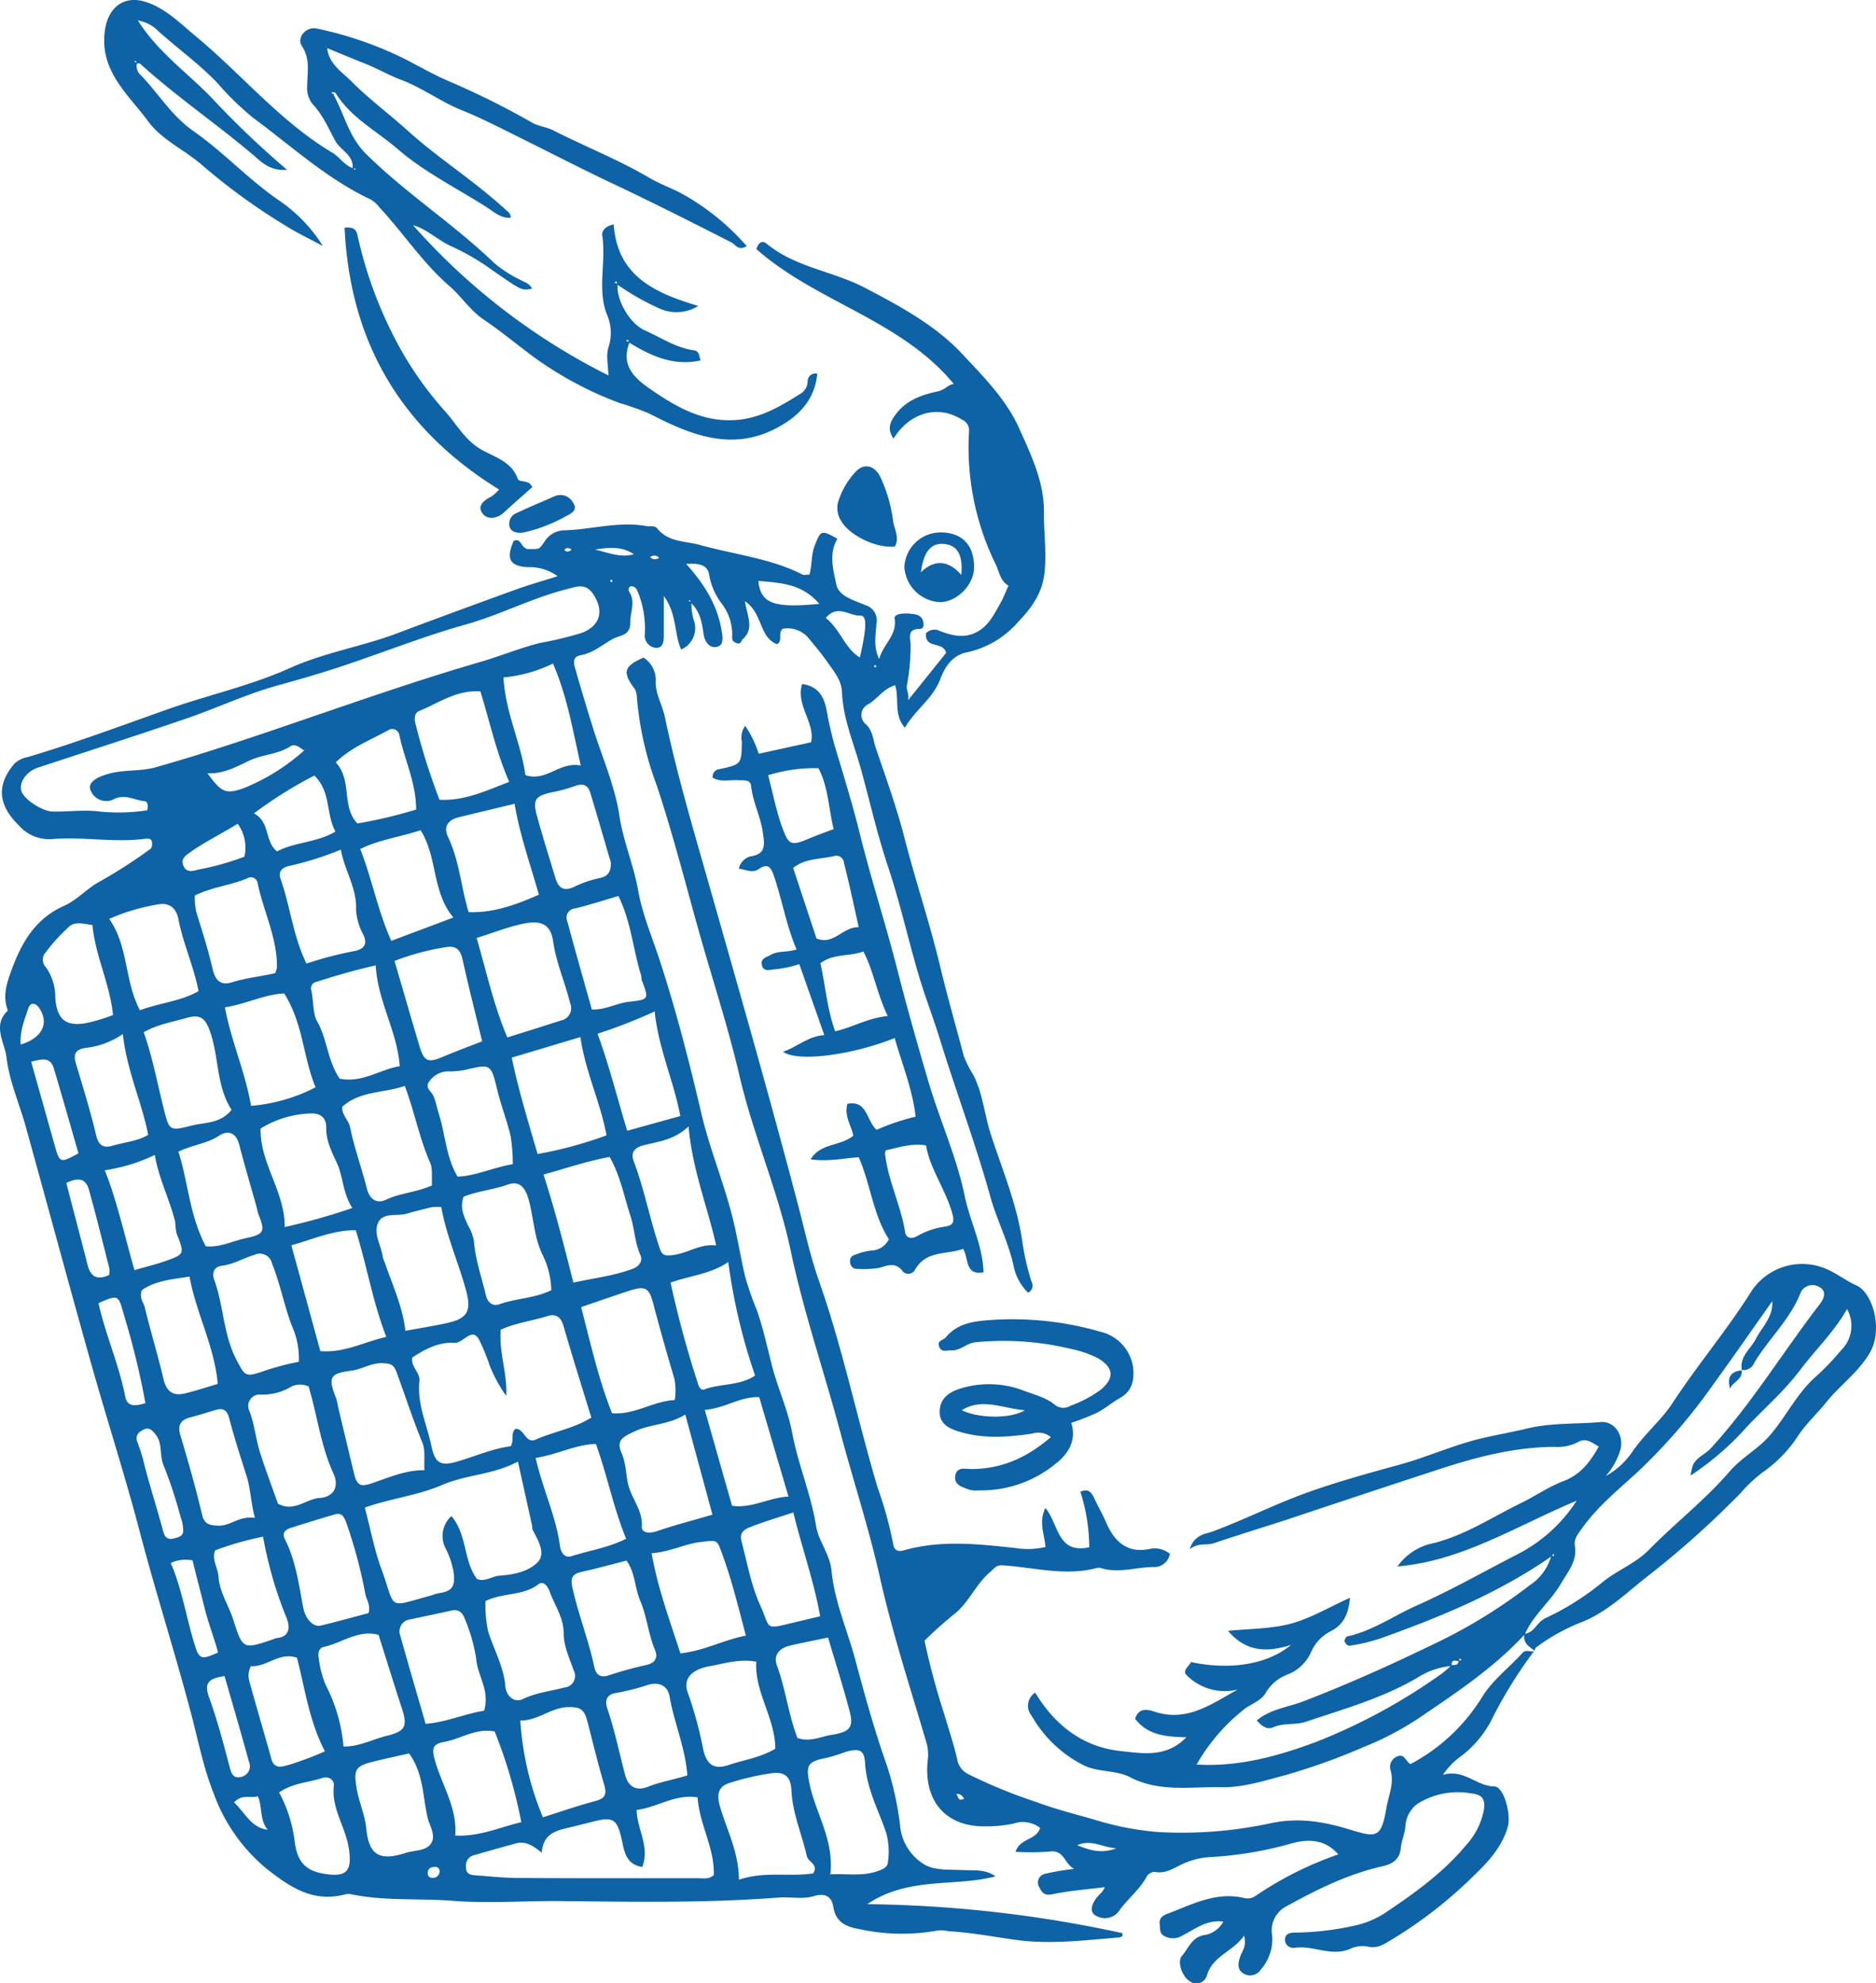 <svg xmlns="http://www.w3.org/2000/svg" width="283.741" height="299.914" viewBox="0 0 283.741 299.914"><g transform="translate(-297.786 -211.628)"><path d="M402.379,283.592a8.133,8.133,0,0,0,.37,2.828,3.515,3.515,0,0,1-1.941,4.353c-1.086-2.413-.6-5.318-2.619-8.1,0,2.348-.006,4.126,0,5.9,0,.919-.073,1.98-1.2,1.949a1.866,1.866,0,0,1-1.684-2.041,14.518,14.518,0,0,0-.877-5.981c-.28-.635-.374-1.337-1.28-1.287-.591.447-.159.817.029,1.232.639,1.423-.09,2.826-.067,4.2.033,2.093-1.558,1.932-2.607,2.509-1.6.881-2.987,2.143-4.913,2.486-1.41.251-.959,1.471-.7,2.373q1.216,4.239,2.53,8.454c1.391,4.481,3.361,8.869,4.052,13.453.587,3.892,2.158,7.443,2.835,11.3.627,3.572,2.135,7.1,3.288,10.632,2.465,7.56,4.449,15.27,6.25,22.99,1.226,5.258,3.286,10.21,4.631,15.412.8,3.073,1.276,6.187,1.989,9.264a46.9,46.9,0,0,0,1.78,5.118c.986,2.77,1.579,5.632,2.31,8.462.886,3.419,2.4,6.647,3.052,10.144.89,4.754,2.837,9.235,3.605,14.048.368,2.31,2.1,4.3,2.335,6.737.449,4.7,2.4,9.022,3.6,13.511,1.425,5.312,2.9,10.672,4.75,15.9a46.79,46.79,0,0,1,2.033,9.231,7.637,7.637,0,0,0,3.8,5.905c1.579.854,3.77.666,5.7.765,1.661.086,3.346-.176,4.936.946-6.2,1.644-13.116-.025-19.412,4.207a190.981,190.981,0,0,1,38.555,4.374c.257.589-.338.645-.562.664-5.155.426-10.33,1.076-15.487.368-3.4-.466-6.768-1.122-10.208-1.312a5.167,5.167,0,0,0-1.619-.113,30.191,30.191,0,0,1-11.955-.226c-1.826-.326-3.493-.971-3.852-3.336-.219-1.448-1.118-2.2-3-1.623-1.615.493-3.488.073-5.237.207-10.929.836-21.877.65-32.817.531-5.51-.061-11.027.389-16.517-.038-5.126-.4-10.309.058-15.389-1a1.948,1.948,0,0,0-.871.023c-4.806,1.262-8.253-1.011-11.879-3.871a26.34,26.34,0,0,1-8.011-11.391c-1.552-3.873-2.35-8.053-3.424-12.111-2.429-9.2-5.343-18.253-7.754-27.458-2.237-8.539-4.972-16.947-7.361-25.449-3.346-11.9-6.565-23.843-9.87-35.758-.973-3.514-2.509-6.941-2.92-10.509-.261-2.246-2.206-4.848.2-7.1-.863-2.248-.142-4.259.658-6.4,1.535-4.113,3.641-7.57,7.861-9.442,2.022-.9,3.48-2.688,5.5-3.729a77.471,77.471,0,0,0,7.474-4.819c.311-.209.389-.656.278-1.218-.163-.491-.735-.4-1.159-.347-4.631.583-9.264-.359-13.879.027a6.123,6.123,0,0,1-5.132-2.129c-3.1-3.071-3.344-6.052-.606-9.277a4.053,4.053,0,0,1,2.028-1c7.086-2.106,14.021-4.692,20.973-7.159,6.2-2.2,12.671-3.6,18.673-6.3,5.193-2.342,10.823-3.227,16.112-5.214q8.958-3.368,17.96-6.618c1.989-.721,4.029-1.3,6.4-2.051a7.079,7.079,0,0,0-4.431-1.368c-2.8-.121-3.411-1.258-2.212-3.956,1.216-.608,1.061,1.251,2.312,1.22,1.579-.042,1.443.255,2.54-1.4a3.662,3.662,0,0,1,2.578-1.429c4.226-.081,8.387-1.418,12.657-.648.556.1,1.232-.13,1.634.363,1.713,2.116,4.23,1.867,6.519,2.507,5.158,1.443,10.591,1.987,15.454,4.46.23.117.57.015,1.038.015.424-1.408.242-2.96.8-4.385.911-2.344,1-2.425,3.434-1.04-1.339,2.277-.62,4.75-.152,6.954.38,1.782,2.768,2.373,4.341,3.066a2.4,2.4,0,0,1,1.717,2.818c-.1,1.744-.5,3.528.426,5.341.553-2.214,2.728-3.566,2.325-6.106-.117-.737,1.333-.836,2.241-.752s1.811.132,2.076,1.207c.111.449.134,1.109-.553,1.105-1.92-.017-1.387,1.435-1.347,2.367a32.128,32.128,0,0,1-.558,6.137c-.123.819.37,1.2.173,2.283l5.761-7.175c-.487-1.836-3.223-.5-3.054-2.947a1.744,1.744,0,0,1,2.07-.368c1.809.689,3.6,1.18,5.531.217,1.863-.93,2.657-2.668,3.6-4.3.483-.836.823-1.753,1.283-2.755-1.228-.687-1.375-2.037-1.924-3.2a40.1,40.1,0,0,1-4.034-20.3,1.741,1.741,0,0,0-1.04-1.588c-3.647-2.3-7.9-1.157-10.4,2.856-.948-1.446-.639-2.519.625-4.029,1.623-1.943,3.887-2.645,6.11-3.131,1.061-.232,1.489-1,2.39-1.111-8.067-9.749-20.753-12.337-29.852-20.39.194-.742.746-1.479,1.556-.808,4.341,3.578,10.01,4.128,14.819,6.641,5.327,2.782,10.712,5.688,14.758,10.029,3.173,3.4,6.651,6.858,8.619,11.265,1.813,4.061,3.781,8.094,3.735,12.738-.029,3.05.426,6.064.071,9.164s-2.018,5.306-3.961,7.326a14.227,14.227,0,0,1-7.65,4.593c-2.383.418-3.5,2.379-4.126,4.042-1.12,3-3.752,4.6-5.371,7.38-1.732-1.989-.815-4.337-1.464-6.413-1.786.46-2.718,2.162-4.278,2.979a1.786,1.786,0,0,0-.263,2.816c1.195,1.017,1.174,2.419,1.6,3.658,1.542,4.529,3.175,9.045,4.362,13.672,1.663,6.486,3.81,12.826,5.373,19.349,1.082,4.527,2.379,9.03,3.572,13.547a15.064,15.064,0,0,0,1.437,2.864c1.452,2.818,1.688,6.006,2.651,8.984,1.732,5.354,3.967,10.605,4.769,16.216a37.6,37.6,0,0,0,1.406,6.121,1.19,1.19,0,0,1-.526,1.64,7.664,7.664,0,0,1-2.152-3.854c-.767-3.71-2.561-7.073-3.566-10.691-2.243-8.069-5.2-15.909-7.662-23.905-.994-3.227-2.235-6.382-3.183-9.619-1.6-5.444-2.835-11-4.629-16.373-1.617-4.844-2.736-9.812-4.086-14.714-1.059-3.858-2.72-7.591-2.876-11.712-.067-1.763-1.308-3.213-2.308-4.637-.833-1.186-1.776-2.3-2.7-3.422a4.121,4.121,0,0,0-3.944-1.464c-.8.623.071,1.813-.873,2.331-2.745-1.067-2.139-4.719-4.852-6.5.366,2.3,1.427,4.123-.292,5.707-.311.288-.292.917-1.032.6-.662-.284-.622-.547-.6-1.241a7.647,7.647,0,0,0-1.481-4.568,9.973,9.973,0,0,1-1.991-4.418c-.219-1.794-1.928-1.8-3.5-1.736,2.718,3.027,4.8,6.273,5.394,10.265.13.879.376,2.21-.961,2.323-1.065.09-1.657-1.007-1.792-1.978-.242-1.757-.549-3.438-1.916-4.717l-.152-.455-.2.2ZM343.8,306.052c-.645-.411-1.349-1.118-2.1-.635-1.918,1.239-4.234,1.207-6.256,2.183-1.93.93-3.9,1.991-6.277,1.895,2.081,2.82,2.7,3.25,5.515,2.229a31.108,31.108,0,0,0,9.187-5.755c-.232-.033-.159-.186-.036-.1C344.149,306.091,343.9,305.674,343.8,306.052Zm-23.753,9.034c.173-.683.1-1.335-.407-1.379-1.485-.123-2.812-1.109-4.5-.368a2.545,2.545,0,0,1-3.662-1.3c-.443-1.147.842-1.97,2.858-2.509,2.321-.618,4.733-.309,7.023-.955,8.245-2.333,16.337-5.13,24.44-7.909,8.143-2.791,16.3-5.588,24.555-7.992,3.029-.882,5.951-2.081,9.02-2.876a54.154,54.154,0,0,0,6.43-1.55c2.793-1.1,3.338-3.307,1.769-5.757-1.184-1.851-2.553-1.222-4.009-.856-5.289,1.326-10.129,3.9-15.4,5.375-6.382,1.784-12.567,4.27-18.867,6.357-3.175,1.053-6.394,1.976-9.621,2.87-4.687,1.3-9.143,3.411-13.76,4.992-7.449,2.551-14.95,4.949-22.428,7.414-1.725.57-2.906,2.308-2.446,3.587.468,1.3,3.209,3,4.639,3.037,2.212.067,4.4-.259,6.643-.054A28.569,28.569,0,0,0,320.045,315.086Zm40.107,82.731c-.3,1.41,1.207,2.252,1.067,3.553-.372,3.493,1.145,6.632,1.836,9.92.558,2.651,1.448,3.016,4.171,2.191,2.645-.8,5.193-1.907,7.79-2.229.6-.925-.056-1.941.721-2.626,1.385-.113,1.479,2.331,3.115,1.6,2.676-1.193,5.661-1.629,8.368-3.311-1.431-4.679-2.893-9.287-4.228-13.931-.4-1.379-1.262-1.773-2.383-1.42-2.36.742-4.865,1.032-7.092,2.066-.288,3.465,1.032,6.641.831,10a21.667,21.667,0,0,1-2.49-4.556,31.565,31.565,0,0,0-1.6-3.915c-1.086-2.045-2.375.539-3.733.451C364.136,395.463,362.086,396.566,360.152,397.817Zm5.909,23.989c2.442,2.91,1.8,6.833,3.887,9.534,1.253.456,2.256-.455,3.428-.526,2.1-.129,4.435-.639,5.774-2.076,1.212-1.3.01-3.3-.811-4.863-.084-.159-.027-.386-.069-.577-.683-3.11-1.374-6.219-2.151-9.734-3.741,2.02-7.783,1.947-11.483,3.547s-7.835,2.037-11.673,3.415c.877,3.317,1.437,6.365,2.49,9.233,2.308,6.277.673,5.914,7.606,4.034a9.363,9.363,0,0,1,1.105-.326c2.024-.28,2.553-1.057,2.2-3.317a12.683,12.683,0,0,0-1.1-3.3A4.065,4.065,0,0,1,366.062,421.806Zm13.663,50.906c-1.3-1.057-2.448-1.8-3.885-1.414-2.127.579-4.247,1.182-6.367,1.784a1.61,1.61,0,0,0-1.209,1.742c-.04,1.138.694,1.251,1.489,1.31,2.156.159,4.311.391,6.469.4,9.068.052,18.136.04,27.206.035.758,0,1.573.2,2.319-.474.14-4.082-2.191-7.681-2.454-11.752-3.417-.537-6.052,1.506-9.22,1.905.063,2.937,2.049,5.588.848,8.623-2.619-.42-2.726-2.58-3.14-4.328-.658-2.793-1.247-3.282-3.946-2.617-1.487.366-2.968.754-4.46,1.1C381.517,469.456,379.9,470.139,379.725,472.712Zm20.11-68.447a8.806,8.806,0,0,0-.067-3.284q-1.676-5.6-3.167-11.249c-.645-2.44-1.155-2.795-3.662-1.984-2.325.752-4.629,1.565-7.261,2.459,1.414,5.421,2.617,10.862,4.673,16.053C393.806,406.526,396.536,404.43,399.835,404.265ZM390,367.505c-3.277.589-6.593,1.709-10.008,2.665,1.742,5.4,3.11,10.722,4.512,16.339,3.077-.689,6.114-1.015,9-2.1.967-.363,1.529-1.191,1.145-2.055-.869-1.951-.894-4.086-1.542-6.045C392.171,373.473,391.667,370.5,390,367.505Zm-28.014,47.366c-.094-1.531.159-3-.318-4.167-1.433-3.505-2.6-7.1-3.9-10.649-.4-1.08-.8-1.308-2.043-1.366-1.792-.084-3.156.925-4.813,1.136-3.338.424-3.53,1.03-2.239,4.307a8.338,8.338,0,0,1,.238,1.13q1.2,5.029,2.409,10.056c.46,1.909,1,2.112,2.78,1.508C356.614,415.976,359.064,414.858,361.988,414.871Zm2.542-39.791a7.217,7.217,0,0,0-1.391.012q-1.955.454-3.887,1c-1.5.424-3.628-.3-4.336,1.5-.637,1.617.549,3.342.771,5.047a4.636,4.636,0,0,0,.293.819c1.157,3.394,2.711,6.661,3.119,10.338,2.081-.382,4.042-.7,5.987-1.105,3.363-.694,4.069-1.763,3.181-5.045C367.144,383.5,365.335,379.564,364.53,375.079Zm-18.3,21.787c3.672.286,6.57-1.377,9.987-2.156-2.078-5.352-2.949-10.82-4.627-16.135-3.5,0-6.471,1.389-9.736,2.285C343.328,386.238,344.755,391.452,346.234,396.867Zm23.648-62.475c1.506,5.189,2.6,10.25,4.646,15.042,2.931-.925,5.5-1.719,8.057-2.553a1.907,1.907,0,0,0,1.441-2.632c-.769-3.127-2.1-6.066-2.569-9.321-.393-2.73-1.928-3.259-4.681-2.663C374.522,332.752,372.4,333.6,369.882,334.392Zm9.216,32.67a60.6,60.6,0,0,0,10.43-2.83c-.959-5.143-3.25-9.757-3.944-14.856l-10.392,3.108C376.212,357.42,377.649,362.1,379.1,367.062Zm2.078,20.584a12.805,12.805,0,0,0-1.253-5.208c-1.36-2.672-1.393-5.663-2.17-8.473-.485-1.748-1.341-2.92-3.1-2.3-2.246.8-4.656,1-6.739,1.851-.641,1.715.115,3.054.662,4.341a7.087,7.087,0,0,1,.9,2.36c.2,2.785,1.157,5.423,1.786,8.126.257,1.1.959,1.832,2.1,1.422C375.873,388.862,378.641,388.9,381.177,387.646Zm20.269,18.817c-2.588,1.556-5.181,1.42-7.493,2.463-2.17.98-2.958,1.45-2.118,3.428.673,1.585.6,3.211,1,4.786.539,2.112,2.166,3.8,2.033,6.212-.061,1.067,1.176,1.115,2.3.731,2.613-.894,5.3-1.59,8.379-2.49Zm-30.228,28.2a19.135,19.135,0,0,0,.4,4.57c.873,2.768,2.362,5.331,2.609,8.326.111,1.354,1.253,2.574,2.638,1.918,2.043-.969,4.2-1.193,6.308-1.746a1.758,1.758,0,0,0,1.383-2.6c-.62-1.8-1.5-3.666-1.5-5.5,0-2.5-1.379-4.334-2.147-6.457-.255-.71-.9-1.656-1.709-1.04C376.855,433.923,373.816,433.355,371.217,434.667Zm25.127-7.238c.959,5.366,2.768,10.234,4.362,15.145,3.591-.388,6.536-2.045,9.9-2.68-1.1-4.153-2.07-8.191-3.5-12.116-.9-2.486-.71-2.344-3.355-2.043C401.345,426.011,399.217,427.206,396.344,427.429Zm24.461,48.4c.8-1.423-.763-1.65-.98-2.6-.76-3.334-2.179-6.5-2.335-9.993-.079-1.759-.794-2.816-2.9-2.551a38.7,38.7,0,0,0-6.442,1.477c-1.6.485-2.012,1.592-1.5,3.415,1.03,3.637,2.9,7.042,2.9,11.224C413.438,475.467,417.244,476.405,420.805,475.831Zm-80.982-55.9c2.467,1.362,4.2-.708,6.319-.857,2.152-.152,2.987-1.721,2.068-3.727-1.922-4.2-2.423-8.775-3.749-13.141a3.133,3.133,0,0,0-2.551,0,8.392,8.392,0,0,1-4.769,1.232,1.715,1.715,0,0,0-1.648,2.429c.8,2.057.969,4.245,1.623,6.313C337.943,414.806,338.925,417.38,339.823,419.932ZM364.259,313.49c3.881.194,7.086-1.4,10.551-2.7-1.974-4.47-2.966-9.183-4.366-13.684-3.674-.242-6.323,1.778-9.237,2.956-.85.345-.756,1.354-.539,2.087A97.632,97.632,0,0,0,364.259,313.49Zm-21.275,84.987a12.025,12.025,0,0,0-1.051-5.433c-1.172-3.092-1.771-6.371-3.012-9.45a1.887,1.887,0,0,0-2.68-1.278c-1.652.487-3.133,1.429-4.9,1.64-1.214.146-1.525,1.109-1.138,2.173,1.431,3.925,1.337,8.236,3.357,12.057,1.189,2.248,1.255,2.663,3.681,1.847A40.4,40.4,0,0,1,342.984,398.477Zm80.4,77.5c2.634-.113,4.9.334,7.19-.5.829-.3,1.479-.566,1.525-1.448a10.9,10.9,0,0,0-.269-4.305c-1.182-3.47-2.985-6.735-3.2-10.543-.115-2.039-.913-2.325-3.006-1.688a27.218,27.218,0,0,1-2.736.856c-3,.568-3.267,1.1-2.636,4.057C421.188,466.819,423.949,470.774,423.379,475.979Zm-74.214-120.31c3.436.685,6.089-1.412,9.076-1.888-.414-5.4-3.338-9.8-3.633-15.234-3.123.687-6.039,1.544-8.943,2.475a1,1,0,0,0-.8,1.293c.345,1.55.228,3.545.833,4.589C347.295,349.655,347.293,352.912,349.165,355.669ZM371,451.245c.932-3.052-1.007-5.3-1.195-7.892a25.182,25.182,0,0,0-1.627-5.778c-.309-.938-.831-1.759-2.087-1.483-2.057.453-4.123.879-6.183,1.324a1.844,1.844,0,0,0-1.558,2.553c1.228,4.4,2.517,8.778,3.808,13.252C365.312,452.987,368.046,451.7,371,451.245ZM375.616,314.1c-2.91.7-5.686,1.37-8.46,2.041-1.638.4-2.337,1.458-1.606,2.977,1.717,3.564,1.945,7.51,3.112,11.361,3.831.15,7.3-1.17,10.628-2.632C377.981,323.212,376.41,318.836,375.616,314.1Zm39.434,142.88c-.044-4.738-3.146-8.512-2.881-13.148-2.542-.476-4.823.28-7.023.673-3.052.543-4.082,2.124-3.292,4.119a59.632,59.632,0,0,1,2.308,8.535c.522,2.237,1.621,3.033,3.8,2.3C410.313,458.671,412.834,458.324,415.05,456.983Zm-51.924-85.177c-.084-1.191.14-2.479-.3-3.476-1.619-3.67-2.329-7.622-3.819-11.57-3.14,1.107-6.707.717-9.454,3.146-.132,1.218.965,1.974,1.2,3.158.618,3.092,1.732,6.081,2.5,9.147.422,1.688,1.471,2.436,2.9,1.765C358.339,372.949,360.785,372.855,363.127,371.806Zm-12.049,3.417c-1.469-2.264-1.372-4.69-2.31-6.739-.81-1.773-1.669-3.4-1.644-5.446.019-1.393-.8-2.2-2.452-2.108a15.39,15.39,0,0,0-7.466,2.277c-.136,5.239,3.681,9.521,3.643,14.9A95.842,95.842,0,0,0,351.078,375.223Zm-10.307-32.443c-3.027.146-5.786,1.619-8.966,2.1.955,5.139,3.075,9.782,3.954,14.9a25.834,25.834,0,0,0,9.755-2.805C343.629,352.473,343.664,347.368,340.771,342.781ZM379.9,467.356c2.755-.867,5.3-1.761,7.892-2.444,1.491-.393,1.815-1,1.377-2.477-.951-3.2-1.728-6.451-2.567-9.678-.47-1.8-1.172-2.066-2.743-2.066-2.688,0-4.673,2.072-7.374,2.035A45.2,45.2,0,0,0,379.9,467.356Zm-24.854-27.588c-3.079-.823-5.536,1.23-8.3,1.832-.754.163-.909.978-.748,1.7a15.337,15.337,0,0,0,1.04,4.029,24.934,24.934,0,0,1,2.705,9.335c2.409.008,4.4-1.1,6.515-1.619,2.858-.7,3.192-1.437,2.306-4.171C357.363,447.186,356.217,443.486,355.043,439.768Zm15.665-89.747c-1.026-4.243-2.072-8.322-2.977-12.433-.32-1.448-1.047-2.055-2.434-1.817a37.362,37.362,0,0,0-7.846,2.093c1.3,4.424,2.513,8.656,3.777,12.876.7,2.329,1.308,2.561,3.466,1.65C366.6,351.583,368.545,350.867,370.707,350.021Zm4.637,18.574a26.6,26.6,0,0,0-.336-4.274c-.558-2.342-1.435-4.573-2-6.9-.982-4.029-.967-4.009-4.93-3.066a12.508,12.508,0,0,1-2.613.209,3.518,3.518,0,0,0-2.72,1.475c-.8.984.292,1.527.608,2.275.372.884.537,1.851.829,2.77.975,3.077,1.042,6.421,2.812,9.4C369.769,370.369,372.324,369.1,375.345,368.6Zm32.589,14.8c-2.759,1.863-5.767,2.033-8.729,3.112a158.16,158.16,0,0,0,4.151,15.3c.161.5.439,1.036.965.842,2.467-.909,5.308-.512,7.668-2.087A88.438,88.438,0,0,1,407.934,383.391Zm-15.4,45.149c-2.348.6-4.512,1.2-6.705,1.682-1.443.313-1.815.859-1.464,2.423.9,4.036,2.423,7.89,3.294,11.926.28,1.293.934,1.755,2.317,1.278a55.463,55.463,0,0,1,5.536-1.519c1.36-.315,1.845-1.067,1.322-2.321-1-2.4-1.214-5.043-2.214-7.388C393.771,432.633,393.861,430.3,392.536,428.54Zm-73.013-79.9c1.335,3.777,2.051,7.708,3.031,11.572.829,3.277.819,3.411,4.151,2.559,2.041-.522,4.437-.286,6.1-2.4-2.285-3.564-1.9-7.8-3.177-11.625-.7-2.1-1.456-2.893-3.505-2.3C323.952,347.078,321.668,347.435,319.523,348.638ZM378.8,413.014c1.09,4.775,3.1,8.872,3.689,13.369.092.7.572,1.865,1.748,1.487,2.7-.867,5.567-1.278,8.251-2.632-1.951-4.765-2.855-9.6-4.573-14.334C384.793,410.987,382.044,412.531,378.8,413.014Zm-34.667-74.747a55.436,55.436,0,0,1,7.432-1.928c1.189-.29,1.836-.953,1.214-2.367a9.186,9.186,0,0,1-1.141-3.814c.163-3.321-1.738-5.939-2.3-9.122a47.477,47.477,0,0,1-7.723,2.438c-1.222.272-1.788.871-1.381,2.022C341.69,329.629,342.1,334.078,344.137,338.267Zm57.791,24.622c-2.16,2.035-4.474,2.275-6.661,2.812-1.435.353-2.154,1.057-1.632,2.442,1.629,4.3,2.457,8.838,3.942,13.183.363,1.063.739,1.136,1.849,1.03,2.321-.221,4.251-1.8,6.687-1.456C404.781,374.975,402.523,369.51,401.928,362.889ZM376.631,468.1a75.183,75.183,0,0,0-4.027-13.72c-2.862-.558-5.124,1.145-7.65,1.579-1.861.32-1.817,1.193-1.422,2.653,1.04,3.835,3.434,7.261,3.108,11.5C370.325,470.308,373.3,468.867,376.631,468.1Zm-23.1-31.618c.322-1.264-.313-2.007-.485-2.851a71.169,71.169,0,0,0-2.868-10.768c-.374-1-.681-1.617-1.771-1.3-2.21.637-4.4,1.331-6.6,2.014-.838.261-1.408.779-.944,1.7,1.661,3.267,2.116,6.849,2.784,10.373.32,1.684,1.5,3,2.657,2.718C348.72,437.78,351.111,437.117,353.534,436.48ZM328.906,381.01c2.064.232,4.009-.783,6.049-1.22,2.83-.608,2.981-1.015,1.876-3.72a7.863,7.863,0,0,1-.192-.844c-.9-3.208-1.842-6.4-2.686-9.628-.48-1.824-1.738-2.166-3.027-1.31-1.819,1.207-3.967,1.36-6.16,2.415C326.254,371.3,326.414,376.268,328.906,381.01Zm-1.652-53.035a9.79,9.79,0,0,0,.234,2.544c.89,2.843,1.794,5.7,2.463,8.587.472,2.028,1.466,2.446,2.968,1.974,2.126-.668,4.332-.861,6.482-1.366a3.433,3.433,0,0,0,.272-.875c.052-4.458-2.016-8.433-2.91-12.675a1.028,1.028,0,0,0-1.535-.815C332.685,326.458,329.851,326.669,327.254,327.975Zm39.1,3.326c-3.288-3.954-2.367-9.135-4.953-13.2-3.064,1.024-6.2,1.391-9.128,2.837,1.813,4.65,2.647,9.31,4.692,13.891Zm-52.051.2c2.949,4.211,2.3,9.448,4.652,13.814,3-1.12,6.166-1.333,8.861-2.889-.746-3.816-2.333-7.194-3.037-10.837-.284-1.464-1.118-2.619-3.081-2.275A30.89,30.89,0,0,0,314.307,331.5Zm77.009-3.453c-2.193.639-4.366,1.356-6.584,1.884a1.385,1.385,0,0,0-1.13,1.959c1.186,4.433,2.452,8.842,3.7,13.313,2.074.079,3.72-.942,5.525-1.151,3.14-.366,3.133-.366,2.053-3.223-.1-.263-.056-.579-.142-.852C393.524,336.073,393.232,331.9,391.316,328.046Zm10.432,132.975c-.315-4.261-2-7.955-2.674-11.882-.315-1.847-1.771-2.256-3.3-1.8a33.1,33.1,0,0,1-4.721,1.2c-1.116.157-1.964.746-1.383,2.45,1.107,3.248,1.786,6.641,2.674,9.964.487,1.817,1.688,2.482,3.478,1.773C397.687,461.986,399.672,461.677,401.748,461.021ZM388.166,348.87c1.8,4.938,2.987,9.761,4.487,14.672l8.028-2.223c-.994-5.312-3.29-10.156-3.877-15.817A80.617,80.617,0,0,1,388.166,348.87ZM359.655,457.7c-2.005.458-3.783.827-5.544,1.274-2.668.679-2.812,1.264-2.392,3.958.326,2.087,1.251,3.956,1.466,6.129.409,4.142,2.116,4.917,5.991,3.674,1.26-.4,2.908-.27,3.7-1.276.994-1.258-.121-2.753-.434-4.13C361.715,464.135,361.834,460.686,359.655,457.7Zm62.176-20.743c-.944-5.32-2.736-10.284-4.059-15.7-2.3.773-4.46,1.4-6.6,2.246-1.243.493-1.483,1.166-1.224,2.149.852,3.24,1.448,6.613,2.81,9.634,1.663,3.689.541,3.706,5.21,2.592C419.161,437.594,420.352,437.312,421.831,436.961Zm-102.6-49.3c-.405,1.214.265,1.828.445,2.571.882,3.647,1.987,7.242,2.849,10.9.453,1.92,1.5,2.569,3.3,2.12,1.659-.414,3.286-.95,4.9-1.425-.52-5.776-3.29-10.722-4.272-16.227C323.757,386.008,321.27,386.217,319.226,387.659Zm85.152,18.092,4.119,14.5c3.029.437,5.586-1.253,8.542-1.387l-4.428-15.034C409.784,403.685,407.516,405.5,404.378,405.751Zm-18.76-97.441c-1.226-5.44-2.072-10.518-4.2-15.414a21.58,21.58,0,0,1-7.482,2.1c.267,5.312,2.657,9.908,3.311,14.773C380.448,310.819,382.372,307.685,385.618,308.31ZM336.343,422.084c-.633-2.358-.666-4.428-1.216-6.177-.919-2.933-1.888-5.861-2.659-8.84-.318-1.228-.854-1.652-2.035-1.31-1.287.374-2.563.788-3.86,1.126-1.5.393-1.961,1.18-1.494,2.745,1.174,3.94,2.317,7.9,3.25,11.9.368,1.569,1.17,1.669,2.465,1.73C332.641,423.339,333.934,421.733,336.343,422.084ZM390.182,323c-1.04-3.541-2.058-7.09-3.135-10.622-.349-1.145-1.143-1.4-2.289-.967a22.328,22.328,0,0,1-3.317.913c-2.7.564-3.129,1.095-2.419,3.685.863,3.146,1.847,6.26,2.793,9.381.449,1.481,1.283,1.995,2.82,1.266a16.38,16.38,0,0,1,3.823-1.32C389.879,325.059,390.176,324.277,390.182,323ZM418.395,455.36c1.876.662,3.509-.2,5.2-.474,2.714-.43,3.334-1.111,2.695-3.559-.982-3.743-2.164-7.434-3.261-11.15-2.068.435-3.938.79-5.788,1.226-1.548.366-2.525,1.431-1.957,2.966C416.609,447.969,417.039,451.817,418.395,455.36Zm-100.267-70.74c1.746-.508,3.238-.867,4.677-1.374,2.918-1.03,2.92-1.07,1.682-4.184a10.585,10.585,0,0,1-.2-1.713c-.813-3.392-2.473-6.494-3.085-10.148a26.279,26.279,0,0,1-7.564,2.314C315.577,374.463,316.63,379.437,318.128,384.619Zm28.806,72.763c-2.413-4.6-3-9.471-4.236-14.156-2.665-.93-4.614,1.468-6.971,1.27a3.1,3.1,0,0,0-.249,2.212c1.08,3.958,2.271,7.886,3.355,11.84.449,1.64,1.765,1.109,2.586.9A50.222,50.222,0,0,0,346.934,457.382ZM330.314,427c-.524,1.42.437,2.636.52,3.971.144,2.283,1.512,4.289,2.216,6.463,1.473,4.556,1.466,4.558,6.029,3.016a2.545,2.545,0,0,1,.537-.192c2.083-.2,2.018-1.721,1.531-3.006a60,60,0,0,1-3.57-12.322A45.282,45.282,0,0,0,330.314,427Zm-13.95-78.077a12.475,12.475,0,0,1-5.765,2.11c-1.381.259-1.746.938-1.354,2.258,1.084,3.651,2.227,7.294,3.1,11,.38,1.6,1.239,1.876,2.463,1.512,1.792-.533,3.727-.656,5.393-1.638C319.22,359.135,316.985,354.527,316.365,348.922Zm44.36-33.951c.015-4.069-1.792-7.593-2.553-11.343a1.1,1.1,0,0,0-1.675-.65c-2.653,1.487-5.586,2.557-7.929,4.867,2.532,2.651.817,6.674,3.271,9.227A70.194,70.194,0,0,0,360.724,314.971Zm-45.843,31.072c-.5-4.842-2.7-8.978-3.108-13.6-1.235-.18-2.59-.562-3.451.161a26.949,26.949,0,0,0-3.871,4.3,1.655,1.655,0,0,0,.278,1.911,7.828,7.828,0,0,1,1.42,4.6c.251,3.488,1.742,4.479,5.093,3.76A30.011,30.011,0,0,0,314.882,346.044ZM340,463.6a20.929,20.929,0,0,1,2.4,7.773c.439,2.739,1.636,4.082,4.422,4.529,3.426.549,4.257-.389,3.712-3.91-.491-3.19-2.622-5.93-2.26-9.329.115-1.078-.852-1.554-1.8-1.233C344.4,462.128,342.119,462.132,340,463.6Zm8.525-145.3c-1.487-2.676-.629-6.012-3.2-8.462a63.759,63.759,0,0,0-9.128,5.713c2.492,1.322,1.558,4.211,3.495,5.751C342.438,319.849,345.67,320,348.521,318.3ZM319.782,404.74a119.015,119.015,0,0,0-3.311-13.546c-.777-2.891-.867-2.866-3.791-1.585,1.063,4.779,3.1,9.281,4.042,14.1C317.037,405.324,318.186,405.2,319.782,404.74Zm5.684,18.911a4.993,4.993,0,0,0-.345-1.627,68.8,68.8,0,0,0-2.695-8.14c-.5-1.462-.061-3.115-1.109-4.42-.528-.658-.99-1.174-1.922-.681-.806.426-1.176,1-.813,1.872a26.617,26.617,0,0,1,1.078,3.555c.871,3.33,1.924,6.609,2.816,9.935.267.99.742,1.27,1.656,1.038C324.908,424.983,325.679,424.78,325.466,423.65ZM302.5,353.106c1.195,4.245,2.352,8.36,3.511,12.473.817,2.9.817,2.9,3.643,1.379-1.232-4.266-2.444-8.567-3.727-12.845C305.362,352.244,303.984,352.759,302.5,353.106ZM331.749,446c-2.34.361-3.146,1-2.365,3.148,1.239,3.4,2.162,6.925,3.092,10.432.282,1.057.485,1.959,1.788,1.671a1.656,1.656,0,0,0,1.172-2.3C334.264,454.654,333.007,450.382,331.749,446ZM323.613,428.9c1.734,4.025,2.365,8.391,3.681,12.569.631,2,1.032,2.074,3.482.967-.633-2.279-1.51-4.527-2.068-6.808-.589-2.4-1.235-4.765-1.8-7.117A5.358,5.358,0,0,0,323.613,428.9Zm-9.327-43.539a3.5,3.5,0,0,0,.05-.961c-1.011-3.986-1.995-7.98-3.1-11.94-.535-1.92-1.855-1.759-3.424-1.026,1.092,4.2,2.168,8.257,3.2,12.327C311.443,385.451,312.287,386.249,314.286,385.365Zm19.448-68.248c-2.444,1.533-4.857,2.684-7.06,4.232-.877.616-1.627,1.105-1.1,2.22.512,1.084,1.581.625,2.329.462a40.335,40.335,0,0,0,6.852-1.93A6.178,6.178,0,0,0,333.734,317.117Zm88.952-31.11c2.233,1.771,2.849,4.571,5.153,5.974,1.084-4.7,1.067-6.377.05-6.334C426.253,285.718,424.457,283.855,422.685,286.007Zm-.984-2.133c-2.668-3.135-5.955-3.152-9.212-3.48C412.807,284.087,415.318,284.455,421.7,283.874ZM300.915,350.5c3.351-.99,4.391-3.367,2.686-5.671-.4-.537-1.207-.819-1.539.215C301.523,346.725,300.773,348.375,300.915,350.5Zm32.269,114.609c1.694,1.567,2.563,3.814,5.095,4.134-1.251-1.473-.769-3.384-1.489-5.068C335.654,464.532,334.429,463.786,333.184,465.107Zm54.6-189.448c1.93.424,3.8,1.3,5.878.7C391.816,275.132,389.808,275.33,387.784,275.658ZM364.271,475.526a.615.615,0,0,0-.679-.666c-.633,0-1.105.224-1.111.936a.646.646,0,0,0,.671.714A.992.992,0,0,0,364.271,475.526ZM396.121,276.8a.975.975,0,0,0,1.347.094A.975.975,0,0,0,396.121,276.8Zm-11.9-1.166c-.355-.173-.689-.332-1.026,0-.025.023.008.165.05.188A.683.683,0,0,0,384.22,275.633Zm6.24,4.769c-.065-.067-.127-.186-.2-.188s-.138.111-.209.171c.065.069.127.188.2.19S390.389,280.465,390.46,280.4Zm39.885,12.909-.178-.211c-.069.063-.186.121-.19.188s.1.138.165.207Z" transform="translate(0 19.072)" fill="#0e62a6"/><path d="M480.451,409.391a67.911,67.911,0,0,0-6.584,10.668,16.248,16.248,0,0,1-4.706,5.431,10.706,10.706,0,0,0-2.538,2.676c3.257-.925,5.063,1.748,7.779,1.753,1.4,0,2.578,4.178,2.016,6.137-.856,2.985-2.943,5.266-5.032,7.261a67.043,67.043,0,0,1-12.456,9.73c-1.18.685-2.131,1.448-3.7,1.088a4.4,4.4,0,0,0-2.5.278c-2.893,1.372-5.7-.529-8.562-.09a1.263,1.263,0,0,1-1.445-1.164c-.013-1.051.871-1.147,1.684-1.136a43.7,43.7,0,0,0,8.861-1.063,13.517,13.517,0,0,0,5.007-2.189c4.332-2.906,8.573-6,11.913-10.058a10.818,10.818,0,0,0,2.584-5.057c.439-2.379-.744-2.542-2.143-2.724a11.427,11.427,0,0,0-7.963,1.686,4.581,4.581,0,0,0-1.738,3.48c-.121,1.09-.585,2.068-.679,3.1-.163,1.821-1.324,2.471-2.82,2.807-5.233,1.17-9.958,3.539-14.6,6.106a4.086,4.086,0,0,0-2.039,4.359,6.917,6.917,0,0,1-1.682,5.091,1.924,1.924,0,0,1-2.565.706c-1.069-.575-.944-1.592-.6-2.578.309-.886,1.038-1.659.585-3.206-1.663,2.454-4.736,3.014-5.617,6.037a1.659,1.659,0,0,1-2.628.829c-1.113-.716-1.905-2.935-1.138-3.81,1.03-1.176,1.5-2.929,3.566-3.173a3.942,3.942,0,0,0,2.686-2c-2.594-.351-4.38,1.22-6.3,2.162a2.618,2.618,0,0,1-2.417.109c-1.026-.4-.81-1.214-.9-1.93-.1-.792.349-1.216,1.088-1.5,3.743-1.408,7.357-3.4,11.6-2.438a2.112,2.112,0,0,0,1.7-.224,53.312,53.312,0,0,1,12.627-6.352c-2.135-2.415-4.734-2.34-7.288-1.594a56.391,56.391,0,0,1-12.446,2.024,11.429,11.429,0,0,0-2.991.683c-1.677.549-3.083,1.949-5.089,1.527a1.526,1.526,0,0,0-1.182.74c-1.032,1.9-2.728,3.246-3.986,4.9a2.646,2.646,0,0,1-3.676.988c-1.126-.529-.679-2.12.825-3.472a3.922,3.922,0,0,0,.522-.844c-2.718.347-5.352.541-7.917,1.074-1.209.251-1.581-.207-1.995-1.059a1.339,1.339,0,0,1,.942-2.043,38.178,38.178,0,0,1,4.339-.735c-1.525-.746-1.5-2.929-3.71-2.617a39.066,39.066,0,0,1-5.17.044c.7-2.126,3.169-1.736,3.718-3.618a4.314,4.314,0,0,0-4.017-.654,20.17,20.17,0,0,1-4.347.418c-5.692.067-9.377-3.635-8.615-10.169a6.459,6.459,0,0,0-.244-2.59c-2.44-8.289-5.13-16.509-7.019-24.948-1.648-7.363-4.013-14.526-5.953-21.806-2.446-9.185-5.559-18.188-7.522-27.5-1.9-9.022-5.659-17.488-7.748-26.468-1.625-7-3.86-13.849-5.832-20.764-2.218-7.773-4.163-15.623-6.735-23.3a49.177,49.177,0,0,1-2.977-13.44,2.3,2.3,0,0,0-.518-1.308c-1.665-2.277-1.322-3.206,1.55-4.435a4.02,4.02,0,0,1,1.834,3.67c-.035,1.83,1,3.474,1.381,5.283,1.832,8.734,4.389,17.284,6.829,25.865,4.568,16.053,9.166,32.1,13.4,48.247.978,3.741,1.8,7.535,3.085,11.178,3.6,10.236,5.778,20.864,8.863,31.235a58.275,58.275,0,0,1,2.358,8.539c.115.836.562,1.276,1.654.965,5.577-1.588,11.222-.942,16.862-.34a11.64,11.64,0,0,0,4.531-.161c-.2-2.041-1.053-3.814-.017-5.891,2.043,2.446,1.746,6.983,6.626,5.937a27.738,27.738,0,0,0-1.335-8.374c1.189-.606,1.7.1,2.143,1.063.549,1.184,1.218,2.319,1.73,3.518,1.26,2.947,3.2,4.758,6.634,4.042a3.542,3.542,0,0,1,3.023.752,2.386,2.386,0,0,1-2.532,1.985c-2.649.033-5.289,1-7.952.146a1.1,1.1,0,0,0-.583.01c-4.8,1.27-9.527-.117-14.282-.412-.953-.058-1.3.568-1.895,1.074-1.995,1.7-2.989,4.176-4.961,5.974a61.005,61.005,0,0,0-4.9,4.343,108.312,108.312,0,0,0,3.01,11.192c.648,2.235,1.4,4.445,1.922,6.707a3.106,3.106,0,0,0,1.615,2.256,78.233,78.233,0,0,0,10.321,4.236c2.885,1.076,5.886,1.832,8.811,2.668a44.166,44.166,0,0,0,9.624,1.878,63.622,63.622,0,0,0,16.962-1.312c4.4-.946,8.224-.242,12.322,1.019,3.835,1.18,4.516,1.105,5.27-3.351.332-1.953,1.266-3.787.574-5.889a1.717,1.717,0,0,1,1.086-1.905c1.145-.478,1.3.9,1.993,1.161a28.264,28.264,0,0,0,10.892-10.244c1.542-2.469,4.023-4.343,6.02-6.542.606-.668,1.3,0,1.88-.349Zm-69.159,29.42c1.964.767,3.656,1.314,5.92.466C415.045,439.118,413.42,437.871,411.292,438.811Zm-18.347-7.729c.466.14.127,1.2,1.251.7C393.912,431.322,393.636,430.963,392.945,431.082Z" transform="translate(49.41 51.843)" fill="#0e62a6"/><path d="M447.367,359.1c-4.646,5.053-10.3,8.8-15.934,12.623a44.859,44.859,0,0,1-8.318,4.387,96.779,96.779,0,0,1-11.769,4.249c-3.292.863-6.576,1.957-9.92,1.88-4.612-.1-9.348.8-13.824-1.535-2.076-1.082-4.69-.675-6.966-1.78a18.752,18.752,0,0,1-7.879-7.51,2.328,2.328,0,0,1,.554-3.472c2.972,4.924,7.192,8.222,12.934,8.832,3.282.347,6.885,1.055,9.92-2.085-3.073-.065-5.891-.318-7.748-2.81.564-1.751,1.955-1.381,2.956-1.055,4.946,1.613,8.633-1.2,12.588-3.369a8.089,8.089,0,0,1-7.775-2.181c-.675-.683.407-1.329.687-1.968,4.533,1.022,10.891.938,15.128-2.592-3.785,1.222-6.9.988-9.538-2.122,3.171-.324,6.44-.272,9.482-1.078,2.983-.794,5.732-2.461,8.972-3.919-.23,2.544-1.038,4.061-2.8,5a6.4,6.4,0,0,0-3.125,3.3,6.384,6.384,0,0,1-3.514,3.3,6.457,6.457,0,0,0-3.359,2.87c-.779,1.186-2.145,1.562-3.192,2.375a28.879,28.879,0,0,0-7.209,8.368c6.375.395,12.379-1.287,18.169-3.451a88.13,88.13,0,0,0,19.057-10.4,13.144,13.144,0,0,0,1.285-1.157c.437-.107,1.067.115,1.111-.656l.451-.159-.276-.228-.125.437c-.574-.092-1.237-.317-1.061.71a11.343,11.343,0,0,0-5.145,1.732c-5.293,3.133-11.161,4.763-16.912,6.7-1.608.541-3.394.142-5.03.863-.865.382-1.682-.223-2.427-1.053,2.06-1.727,4.738-2.005,7.071-2.9,6.716-2.578,13.244-5.527,19.715-8.656a79.369,79.369,0,0,0,14.512-8.9,7.736,7.736,0,0,0,3.248-4.466l.428.056-.081-.355-.288.38c-8,5.588-16.939,9.237-26.057,12.494a29.175,29.175,0,0,1-4.435,1.042c-.315.059-.737-.242-.859-.79.109-.171.219-.566.405-.606,3.831-.823,7.021-3.115,10.52-4.673,5.235-2.327,10.236-5.178,15.341-7.8a23.169,23.169,0,0,0,8.865-8.059c-9.2,3.864-17.35,9.12-27.1,9.945a8.679,8.679,0,0,1,5.506-3.534c4.779-1.226,8.817-3.921,13.147-6.035,2.172-1.061,4.194-2.477,6.44-3.328,2.586-.98,4.017-2.858,5.352-5.239-1.107-.6-1.922-1.408-3.238-.62a6.6,6.6,0,0,1-3.413.673c-6.029.015-11.857,1.542-17.442,3.369q-10.547,3.447-21.085,6.971c-4.334,1.46-8.719,2.768-13.054,4.232-1.122.378-2.25-.148-3.641.9.723-2.25,2.409-2.283,3.478-2.68,4.679-1.734,9.131-3.99,13.822-5.707,4.784-1.753,9.661-3.077,14.553-4.424,3.52-.971,6.9-2.434,10.409-3.449,2.864-.831,5.836-1.28,8.74-1.982,3.672-.886,7.432-.656,11.148-.98,2.085-.182,3.61,2.018,2.979,4.249a10.961,10.961,0,0,1-2.2,3.923,11.843,11.843,0,0,0,4.09-3.781c1.8-2.613,4.3-4.648,6.064-7.342,3.781-5.78,8.276-11.069,11.942-16.933a9.2,9.2,0,0,1,10.279-3.626c2.085.614,3.639,2,5.54,2.847,2.48,1.107,4.09,6.724,1.993,10.246-1.75,2.941-4.533,4.892-6.628,7.505-1.337,1.667-2.968,3.156-4.178,4.974a20.015,20.015,0,0,1-5.417,5.571,21.838,21.838,0,0,0-3.292,3.106,140.408,140.408,0,0,1-14.418,12.851c-3.1,2.475-5.97,5.249-9.7,6.691a29.622,29.622,0,0,0-6.82,3.8c-.13.1-.165.324-.244.491l.061.023c-.882-.639-1.859-1.218-1.565-2.571,1.506-.173,1.905-1.807,3.156-2.365a40.709,40.709,0,0,0,8.759-5.538c2.2-1.755,4.88-2.743,6.883-4.784,3.981-4.055,8.514-7.545,12.231-11.871,1.771-2.064,4.22-3.33,6.012-5.371,2.517-2.866,4.128-6.423,7.046-8.986a38.951,38.951,0,0,0,3.833-4,5.178,5.178,0,0,0,.867-6.2c-1.955,3.461-4.781,6.15-7.1,9.225-2.371,3.144-5.329,5.719-8,8.527a42.729,42.729,0,0,1-8.565,7.422,12.269,12.269,0,0,1,.324-1.491c.518-1.251,1.851-1.663,2.7-2.59,6.2-6.749,10.946-14.6,16.515-21.827.729-.946,1.09-2.058-.215-2.678a1.975,1.975,0,0,0-2.776,1.182c-1.621,3.931-4.8,6.812-6.937,10.39a1.721,1.721,0,0,1-1.916,1.044l.075.075c-.426-2.089,1.316-3.232,2.116-4.777.974-1.884,2.724-3.434,2.442-5.843a1.13,1.13,0,0,0,.24-.065c.042-.021.065-.084.1-.127l-.261.267c-3.008,4.255-5.972,8.541-9.037,12.755A86.785,86.785,0,0,1,464.4,334.593c-2.983,2.728-6.106,5.26-8.464,8.6-.572.808-1.18,1.5-1,2.576.368,2.281-1.078,3.9-2.108,5.678C451.25,354.17,448.654,356.167,447.367,359.1Z" transform="translate(81.052 99.64)" fill="#0e62a6"/><path d="M310.316,221.141a1.773,1.773,0,0,0,.56,1.861c2.686,2.778,4.625,6.131,7.967,8.46,4.464,3.112,8.214,7.2,12.736,10.34a23.3,23.3,0,0,1,6.835,7.031c-2.189-1.18-3.912-1.987-5.508-2.993a93.225,93.225,0,0,1-12.594-9.1c-2.649-2.367-6.24-3.925-8.264-6.684-3.035-4.142-7.6-7.775-6.57-14.056.554-3.361,2.935-5.126,6.169-4.071,3.006.982,5.076,3.15,7.407,5.074,7.027,5.793,12.853,12.989,20.789,17.718,1.113.662,1.819,1.913,3.129,2.348.132,0,.215.476.393.042l-.472.038c.263-2.062-1.8-2.753-2.6-4.211-1.047-1.9-1.911-3.992-3.493-5.628a3.94,3.94,0,0,1-.762-2.753c.008-2.012.5-3.986-.806-5.974-.85-1.293.683-2.991,2.248-2.64a55.449,55.449,0,0,1,13.089,4.485c2.252,1.141,4.441,2.423,6.753,3.422a122.481,122.481,0,0,1,12.719,6.315c.978.564,2.212.666,3.225,1.182,4.815,2.448,9.855,4.431,14.526,7.175,1.5.882,3.158,1.487,4.715,2.279a36.563,36.563,0,0,1,10.008,8.042c-1.308.775-1.686-.234-2.294-.545-6.047-3.085-12.109-6.139-18.251-9.039-4.675-2.208-9.264-4.591-13.9-6.885-2.858-1.412-5.709-2.9-8.64-4.073-3.213-1.285-5.951-3.386-9.208-4.608-1.813-.681-3.6-1.719-5.471-2.459-1.934-.762-3.85-1.573-5.774-2.363a1.22,1.22,0,0,0-.113-.249c-.027-.038-.1-.038-.159-.056l.347.228c.186,2.459,2.239,3.7,3.7,5.166,2.622,2.64,5.65,4.869,8.42,7.37,4.742,4.286,10.194,7.683,14.892,12.017.328.3.769.545.756,1.207-1.483.119-2.574-.909-3.6-1.565-4.522-2.893-9.388-5.279-13.488-8.813-3.215-2.772-7.136-4.765-9.442-8.541l-.5-.1c-.006.069-.042.175-.012.2.269.224.424.05.553-.18-.094.165-.311.4-.263.487,1.627,2.945,2.256,6.279,4.882,8.874,6.037,5.97,13.21,10.557,19.308,16.431a19.426,19.426,0,0,0,4.238,2.714c.6.328,1.23.5,1.533,1.218-1.573.32-1.542.272-5.841-2.684a35.8,35.8,0,0,0-6.166-3.643c-2.133-.9-3.722-2.62-5.981-3.277A97.713,97.713,0,0,0,381.6,268.4c-.077-1.826-.4-3.048.05-4.408a6.918,6.918,0,0,0-.3-4.853c-1.466-3.76-.077-7.927-.687-11.9-.109-.706.5-1.45,1.734-1.671.535,7.861,6.3,10.386,12.79,12.322a6.254,6.254,0,0,1-6.039.309,38.2,38.2,0,0,1-6.212-3.553c-.1-.155.067-.71-.422-.28l.5.2c-.332,2.26,1.755,5.993,4.092,7.023,2.425,1.072,4.669,2.622,7.372,3,.963.134.779.95,1.072,1.533-4.084.925-7.508-.666-10.827-2.693-.134-.115-.015-.727-.458-.232l.541.15c-1.339,3.326.476,5.281,2.973,7.012,3.915,2.713,7.908,5.086,12.953,4.79,3.839-.226,6.96-2.12,10.06-4.08a2.222,2.222,0,0,0,.938-1.744,1.175,1.175,0,0,1,1.46-1.189c-.407,4.067-2.9,6.517-6.227,8.255-6.868,3.591-13.135.89-19.2-2.229a42.745,42.745,0,0,0-4.525-1.606,54.617,54.617,0,0,1-13.156-7.1c-2.465-1.849-4.85-3.814-7.4-5.54-2.028-1.372-3.294-3.44-5.114-5.013-4.04-3.495-6.985-8.023-10.609-11.923a4.818,4.818,0,0,0-1.285-1.172c-6.67-3.125-12.049-8.115-17.889-12.423a42.96,42.96,0,0,1-5.327-5.2c-2.745-2.885-5.987-5.2-8.932-7.848a5.694,5.694,0,0,0-3.1-1.617c2.979,4.738,7.372,7.808,11.044,11.579a137.176,137.176,0,0,0,11.512,11c-2.592.242-3.931-1.241-5.151-2.273-5.571-4.715-11.623-8.828-17.031-13.737-.117-.1-.374-.054-.566-.075-.132-.065.059-.6-.359-.242Z" transform="translate(8.213 0)" fill="#0e62a6"/><path d="M390.363,350.1c-2.81.508-2.208-2.007-3.085-3.555-2.5.948-5.665.15-7.338,3.275a1.153,1.153,0,0,1-1.8.127c-1.107-1.473-2.277-.861-3.608-.516a14.312,14.312,0,0,1-3.192.152,1.038,1.038,0,0,1-1.161-1.03c-.1-.762.391-1.021.986-1.189a8.364,8.364,0,0,1,2.223-.558,3.046,3.046,0,0,0,2.659-1.711c-2.4-3.727-2.751-8.245-4.562-12.4-2.225.148-4.619.7-7.276.32,1.529-2.509,4.458-1.938,6.446-3.568-.215-1.448-1.414-2.853-.881-4.825,3.048-.6,2.858,2.574,4.412,3.929a34.914,34.914,0,0,1,5.9-1.989c-.472-4.178-2.055-7.971-3.163-11.886-6.38,2.551-14.616,3.685-16.9,2.07,2.2-.727,3.747-2.344,6.254-2.515L362.5,303.5a17.581,17.581,0,0,1-3.71.783c-.564,0-1.686.518-1.945-.631-.236-1.036.633-1.157,1.316-1.55,1.166-.668,2.486-.349,3.927-.823-1.575-3.664-2.187-7.535-3.466-11.224-.489-1.406-1.015-1.769-2.266-.927-1,.675-1.974.046-3.006-.061a2.463,2.463,0,0,1,1.742-1.859c2.448-.359,2.131-1.834,1.9-3.566-.33-2.446-1.533-4.648-1.794-7.117-.1-.99-1.166-.783-1.924-.836-1.3-.092-2.7.347-3.887-.4a1.149,1.149,0,0,1,1.072-1.278c3.309-.737,3.29-.75,3.348-4.153a2.98,2.98,0,0,1,.506-2.39,15.942,15.942,0,0,1,2.043,4.218l7.911-1.736c.7-2.864-2.344-5.584-1.345-8.807,3.447.449,3.576,3.451,3.952,5.264.322,1.548.744,3.326,1.178,4.756,1.285,4.217,2.578,8.493,3.628,12.723,1.715,6.912,3.925,13.674,5.678,20.569,1.429,5.613,3.025,11.217,4.662,16.789,1.713,5.822,4.266,11.374,5.5,17.33C388.3,342.388,390.213,345.889,390.363,350.1ZM375.58,331.651a1.73,1.73,0,0,0-.121.443c.441,4.128,2.4,7.869,3.048,11.955.129.829.886,1.1,1.832.568a11.537,11.537,0,0,1,4.061-1.41c1.318-.186,1.65-.585,1.2-2.135-1.04-3.6-3.344-6.643-3.94-10.169C379.455,330.553,377.615,331.211,375.58,331.651Zm-4.094-33.744c-.765-3.4-1.439-6.595-2.241-9.755a1.139,1.139,0,0,0-1.454-1c-2.1.505-4.391.318-6.225,1.8,1.18,3.562,2.367,7.142,3.532,10.662C367.715,300.7,369.012,297.859,371.486,297.907Zm-13.7-22.974c.71,2.705,1.205,5.327,2.1,7.806,1.03,2.866,1.4,2.891,4.142,1.744,1.216-.506,2.457-.946,3.664-1.408-.777-3.2-.84-6.515-2.306-9.2A23.347,23.347,0,0,0,357.789,274.934Zm18.088,36.409c-1.671-3.447-2.124-6.8-3.689-9.757-2.154.8-4.535.28-6.5,1.782.777,3.422,1.032,7,2.237,10.286C370.638,313.037,372.791,311.656,375.876,311.343Z" transform="translate(56.182 53.921)" fill="#0e62a6"/><path d="M385.8,322.8c.934,2.862-.746,4.974-2.477,6.275a17.715,17.715,0,0,1-11.5,3.927,4.338,4.338,0,0,1-1.448-.094c-.94-.4-2.279-.641-2.12-2.014.177-1.529,1.5-1.109,2.517-1.115,4.514-.029,8.307-1.7,11.948-4.832a3,3,0,0,0-2.843-.518c-3.547.512-7.1.8-10.634-.192-1.654-.464-3.328-1.115-3.342-3.062s1.278-3.014,3.2-3.587a14.63,14.63,0,0,1,9.54.349c1.575.6,3.321,1,4.706,2.143a2.04,2.04,0,0,0,2.36.125,18.286,18.286,0,0,0,4.581-2.436c2.083-1.757,1.943-3.342-.449-4.746a15.592,15.592,0,0,0-4.055-1.4A43.337,43.337,0,0,0,371.4,310.6c-1.412.1-2.381,1.337-3.785,1.237-.61-.044-1.412.38-1.776-.539-.393-1,.616-.967.99-1.425,1.675-2.053,4.027-2.411,6.407-2.6A47.724,47.724,0,0,1,390.143,309a6.479,6.479,0,0,1,5.032,5.536c.163,1.75-.138,3.461-1.964,4.477-1.207.673-2.271,1.611-3.495,2.248A39.534,39.534,0,0,1,385.8,322.8Zm-7.023-1.911c-3.549-.315-6.4-1.905-9.534-.008C371.677,322.1,376.588,322.254,378.781,320.886Z" transform="translate(74.007 103.988)" fill="#0e62a6"/><path d="M351.119,267.363c-1.391,1.241-2.868,2.509-4.291,3.833-1.017.948-2.427,1.072-3.135.259-.994-1.145,0-2.076,1.2-2.649a6.465,6.465,0,0,0,1.214-1.088c-14.831-9.149-22.554-22.278-23.371-39.587,1.406-.159,1.788.3,1.976,1.22a63.091,63.091,0,0,0,6.191,16.586,52.562,52.562,0,0,0,7.15,10.079c1.686,1.924,2.943,4.272,5.362,5.657,2.009,1.151,4.57,1.78,5.523,4.439C349.155,266.719,350.622,266.128,351.119,267.363Z" transform="translate(27.167 17.936)" fill="#0e62a6"/><path d="M367.119,257.507c-2.9.305-7.148-1.786-8.291-4.161a3.569,3.569,0,0,1-.313-2.5,11.562,11.562,0,0,1,2.53-4.483c1.339-1.585,3.027-1.168,3.923.723a22.354,22.354,0,0,1,1.876,6.517C367.023,254.892,367.871,256.16,367.119,257.507Z" transform="translate(66.015 36.763)" fill="#0e62a6"/><path d="M373.806,255.538c-.052,2.7-2.791,5.322-5.387,5.16a5.678,5.678,0,0,1-5.151-5.293,5.5,5.5,0,0,1,5.774-5.231C372.137,250.291,373.866,252.24,373.806,255.538Zm-8.032.662c2.016-1.984,4.161-1.845,6.108.4.257-2.933-.526-4.42-2.454-4.667C367.336,251.666,366.183,253.011,365.774,256.2Z" transform="translate(71.302 41.968)" fill="#0e62a6"/><path d="M336.709,253.168c-.852.086-1.725-.069-1.986-.89a1.755,1.755,0,0,1,1.111-2.1c1.9-.892,3.844-1.707,5.772-2.546a2.154,2.154,0,0,1,2.705.988c.9,1.268-.591,1.8-1.218,2.147A23.214,23.214,0,0,1,336.709,253.168Z" transform="translate(40.137 39.005)" fill="#0e62a6"/><path d="M424.859,310.794c.29,1.5-1.354,1.761-1.717,2.839-.464-1.64.027-2.636,1.792-2.764Z" transform="translate(136.32 107.981)" fill="#0e62a6"/></g></svg>
